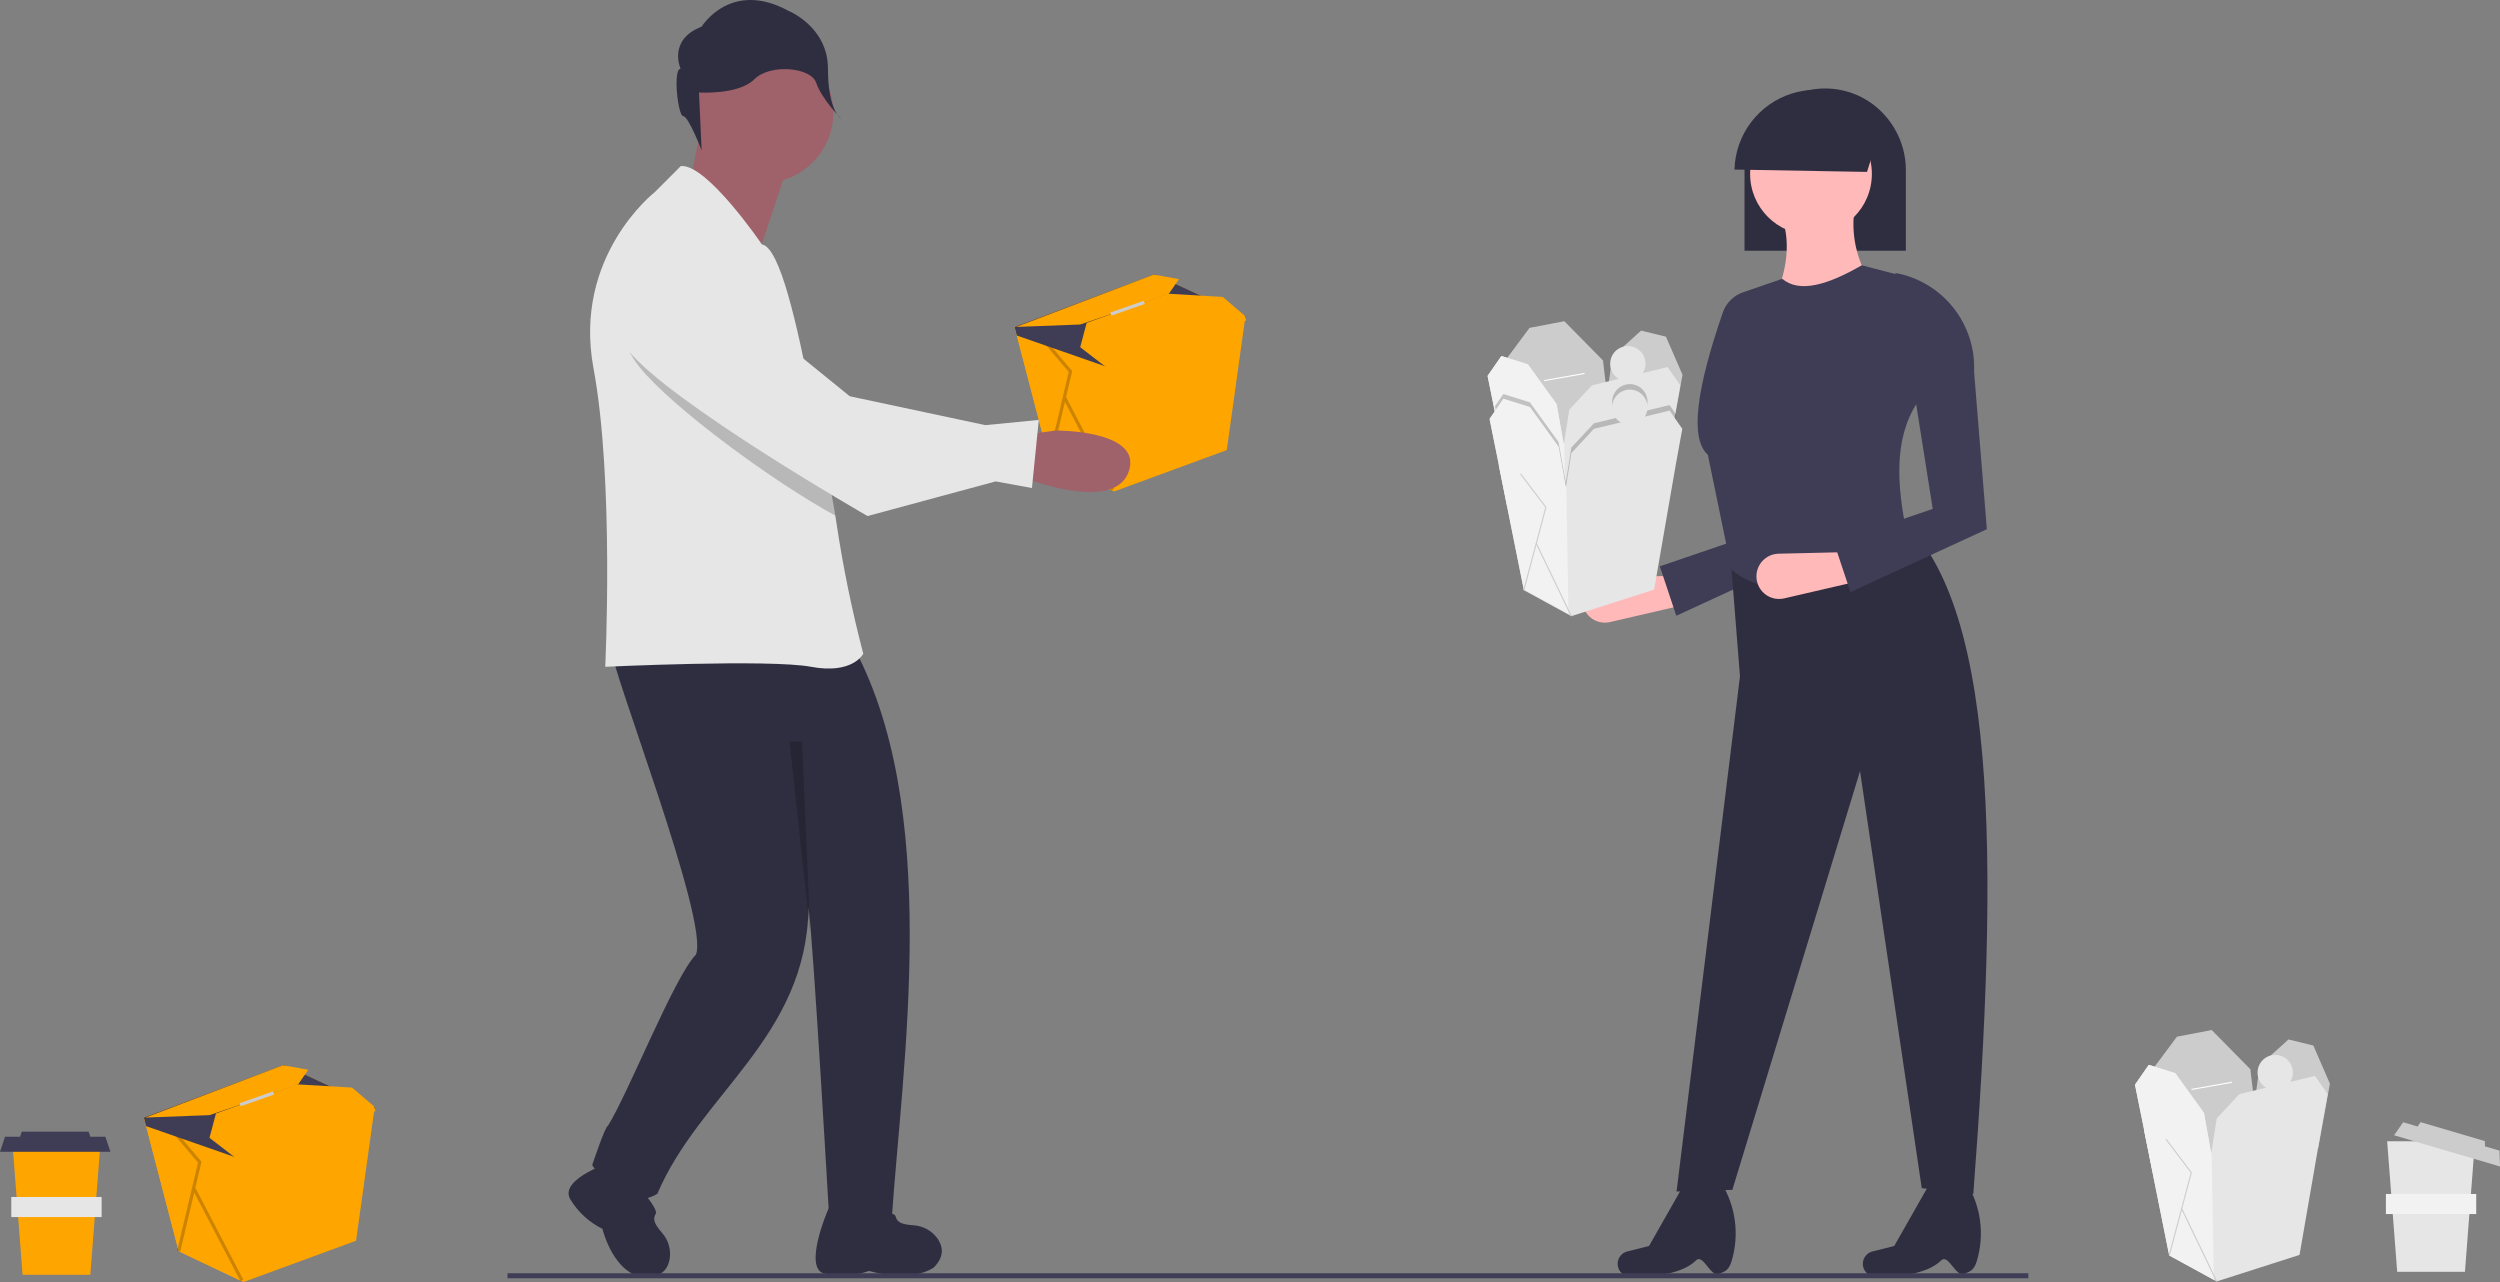 <svg width="585" height="300" viewBox="0 0 585 300" fill="none" xmlns="http://www.w3.org/2000/svg">
<rect x="0" y="0" width="585" height="300" fill="#808080" stroke="none"/>
<g clip-path="url(#clip0)">
<path d="M291.426 74.036L291.41 74.138L291.369 74.434L287.066 105.321L260.724 114.991L260.311 114.794L245.563 107.786L237.936 78.511L237.414 76.501L237.573 76.44L270.199 64.176L291.406 74.024L291.426 74.036Z" fill="#FFA500"/>
<path d="M260.311 114.794L245.563 107.786L237.414 76.501L237.573 76.44L258.829 85.412L260.311 114.794Z" fill="#FFA500"/>
<path opacity="0.2" d="M260.681 114.437L249.463 92.927L250.903 86.83L244.118 78.835L243.54 79.326L250.077 87.028L245.194 107.698L245.932 107.874L249.196 94.056L260.009 114.787L260.681 114.437Z" fill="black"/>
<path d="M291.426 74.415L291.369 74.434L258.829 85.792L237.936 78.511L237.414 76.501L237.573 76.44L270.199 64.176L291.406 74.024L291.41 74.138L291.426 74.415Z" fill="#3F3D56"/>
<path d="M259.397 86.36L252.764 81.241L254.28 75.553L273.232 68.727L286.119 69.485L291.236 73.846L291.615 74.984L259.397 86.36Z" fill="#FFA500"/>
<path d="M237.793 76.501L252.764 75.932L260.875 73.178L273.52 68.727L275.885 65.314L269.984 64.257L237.793 76.501Z" fill="#FFA500"/>
<path d="M267.621 70.399L259.815 73.139L260.066 73.855L267.872 71.114L267.621 70.399Z" fill="#CCCCCC"/>
<path d="M164.799 26.05L161.139 44.357L178.217 57.172L186.147 33.373L164.799 26.05Z" fill="#9F616A"/>
<path d="M178.522 42.832C187.617 42.832 194.991 35.455 194.991 26.355C194.991 17.256 187.617 9.879 178.522 9.879C169.427 9.879 162.054 17.256 162.054 26.355C162.054 35.455 169.427 42.832 178.522 42.832Z" fill="#9F616A"/>
<path d="M142.841 151.196C142.916 156.512 166.057 215.674 162.844 223.377C157.779 228.557 146.885 256.126 142.23 263.481C141.621 263.481 138.571 272.634 138.571 272.634C138.571 272.634 145.89 284.229 153.82 279.347C163.79 255.886 188.759 242.8 189.201 212.222C190.406 221.882 193.963 283.885 193.963 283.885C193.963 283.885 193.281 284.175 208.643 285.648C211.027 249.661 220.773 188.438 198.954 149.975C192.246 146.924 142.841 151.196 142.841 151.196Z" fill="#2F2E41"/>
<path d="M193.962 282.678C193.249 284.05 188.135 296.714 192.789 297.984C198.156 299.449 203.358 297.397 203.358 297.397C203.358 297.397 212.753 300.334 218.502 296.601C221.185 293.916 220.576 291.476 219.295 289.706C218.644 288.834 217.811 288.115 216.854 287.599C215.897 287.083 214.838 286.782 213.753 286.717C210.835 286.509 209.909 285.968 209.575 284.631C209.087 282.678 193.962 282.678 193.962 282.678Z" fill="#2F2E41"/>
<path d="M143.776 271.62C143.776 271.62 130.666 275.761 133.426 280.594C135.218 283.588 137.836 286.003 140.964 287.548C140.964 287.548 143.698 298.825 151.288 298.825C155.083 298.825 156.376 296.668 156.721 294.511C156.877 293.434 156.797 292.336 156.485 291.294C156.173 290.252 155.637 289.29 154.915 288.477C152.999 286.265 152.726 285.227 153.435 284.045C154.47 282.319 143.776 271.62 143.776 271.62Z" fill="#2F2E41"/>
<path d="M202.008 152.982C202.008 152.982 199.565 157.864 189.806 156.031C180.048 154.204 141.623 156.031 141.623 156.031C141.623 156.031 143.755 112.401 138.876 86.159C133.996 59.917 153.208 44.966 153.208 44.966L159.309 38.863C165.41 38.258 178.292 57.197 178.292 57.197C182.531 57.908 186.489 75.937 189.865 92.997C190.065 93.972 190.253 94.936 190.44 95.899C191.996 103.853 194.163 112.706 195.461 120.654C195.555 121.218 195.643 121.776 195.725 122.335C197.267 132.656 199.365 142.887 202.008 152.982Z" fill="#E6E6E6"/>
<path d="M159.256 16.096C159.256 16.096 156.177 9.319 164.183 6.238C164.183 6.238 170.957 -4.852 184.504 2.541C184.504 2.541 193.741 6.238 193.741 16.096C193.741 25.954 196.82 27.802 196.82 27.802C196.82 27.802 192.235 23.096 191.004 19.399C189.772 15.702 180.194 14.864 176.499 18.56C172.804 22.257 163.567 21.641 163.567 21.641L164.183 35.195C164.183 35.195 161.104 27.186 159.872 27.186C158.641 27.186 157.409 16.096 159.256 16.096Z" fill="#2F2E41"/>
<path opacity="0.2" d="M195.461 120.654C180.911 112.741 157.342 95.388 149.738 86C139.715 73.634 150.648 64.235 150.648 64.235C163.043 56.41 177.863 83.257 177.863 83.257L189.865 92.997C190.065 93.972 190.253 94.936 190.44 95.899C191.996 103.853 194.163 112.706 195.461 120.654Z" fill="black"/>
<path d="M238.895 111.535C238.895 111.535 260.527 120.321 264.087 110.445C267.647 100.568 247.009 100.738 247.009 100.738L238.906 101.887L238.895 111.535Z" fill="#9F616A"/>
<path d="M147.876 60.216C147.876 60.216 136.948 69.621 146.964 81.983C156.979 94.345 203.009 120.757 203.009 120.757L232.992 112.648L241.477 114.201L243.077 98.263L230.577 99.484L198.845 92.725L178.612 76.299C178.612 76.299 160.267 52.395 147.876 60.216Z" fill="#E6E6E6"/>
<path opacity="0.2" d="M187.685 173.513L189.597 218.207L184.749 173.513H187.685Z" fill="black"/>
<path d="M394.095 141.541L376.739 145.565C375.397 145.876 373.986 145.651 372.806 144.938C371.626 144.225 370.771 143.08 370.422 141.746C370.22 140.973 370.195 140.163 370.349 139.379C370.504 138.594 370.834 137.855 371.315 137.216C371.796 136.578 372.415 136.056 373.126 135.691C373.837 135.326 374.622 135.127 375.421 135.108L392.185 134.718L394.095 141.541Z" fill="#FFB9B9"/>
<path d="M392.252 144.089L388.397 132.52L411.506 124.623L405.372 70.585C416.415 72.594 421.67 81.282 421.178 92.5L424.167 129.374L392.252 144.089Z" fill="#3F3D56"/>
<path d="M408.218 58.672H445.972V39.887C445.985 34.814 443.998 29.94 440.442 26.324C438.706 24.542 436.63 23.127 434.337 22.162C432.044 21.196 429.581 20.701 427.094 20.704C422.126 20.713 417.362 22.678 413.83 26.174C410.299 29.67 408.285 34.416 408.224 39.386C408.221 39.557 408.218 39.721 408.218 39.887L408.218 58.672Z" fill="#2F2E41"/>
<path d="M461.757 279.412L449.689 278.027L435.247 180.442L405.372 278.423L392.315 278.818L407.153 158.273L404.977 130.759L441.973 119.081C468.177 137.382 467.634 202.022 461.757 279.412Z" fill="#2F2E41"/>
<path d="M423.772 54.948C431.639 54.948 438.017 48.567 438.017 40.696C438.017 32.825 431.639 26.445 423.772 26.445C415.905 26.445 409.527 32.825 409.527 40.696C409.527 48.567 415.905 54.948 423.772 54.948Z" fill="#FFB9B9"/>
<path d="M438.017 66.429L413.88 72.763C417.946 64.938 419.248 57.634 417.045 50.989L434.06 48.218C432.966 54.572 434.385 61.102 438.017 66.429Z" fill="#FFB9B9"/>
<path d="M446.128 124.425C432.59 133.039 416.82 142.934 405.175 133.332L399.635 106.413C395.232 102.489 397.185 90.382 403.137 73.125C403.515 72.029 404.137 71.034 404.957 70.215C405.776 69.396 406.771 68.775 407.866 68.398L417.045 65.241C421.113 68.664 427.781 66.622 435.642 62.074L444.743 64.449L448.7 94.14C442.988 102.702 443.986 114.103 446.128 124.425Z" fill="#3F3D56"/>
<path d="M434.85 135.999L417.495 140.022C416.152 140.333 414.741 140.109 413.561 139.396C412.382 138.683 411.527 137.538 411.177 136.204C410.975 135.43 410.95 134.621 411.105 133.836C411.26 133.052 411.59 132.313 412.071 131.674C412.552 131.035 413.171 130.514 413.882 130.149C414.593 129.784 415.377 129.584 416.176 129.566L432.941 129.176L434.85 135.999Z" fill="#FFB9B9"/>
<path d="M459.66 298.069C457.633 298.995 455.935 293.258 454.225 294.939C449.443 299.641 437.971 298.587 437.971 298.587C437.585 298.464 437.229 298.263 436.924 297.997C436.619 297.732 436.37 297.407 436.194 297.042C436.018 296.678 435.918 296.282 435.899 295.877C435.881 295.473 435.944 295.069 436.086 294.69C436.256 294.236 436.534 293.831 436.895 293.508C437.257 293.186 437.691 292.956 438.16 292.838L443.246 291.566L451.232 277.515L459.935 276.413L460.155 276.773C461.837 279.486 462.922 282.527 463.337 285.692C463.752 288.858 463.487 292.076 462.56 295.131C461.836 297.451 460.851 297.525 459.66 298.069Z" fill="#2F2E41"/>
<path d="M402.286 298.069C400.259 298.995 398.561 293.258 396.851 294.939C392.069 299.641 380.596 298.587 380.596 298.587C380.211 298.464 379.855 298.263 379.55 297.997C379.245 297.732 378.996 297.407 378.82 297.042C378.644 296.678 378.544 296.282 378.525 295.877C378.506 295.473 378.57 295.069 378.712 294.69C378.882 294.236 379.16 293.831 379.521 293.508C379.882 293.186 380.317 292.956 380.786 292.838L385.872 291.566L393.858 277.515L402.561 276.413L402.781 276.773C404.463 279.486 405.548 282.527 405.963 285.692C406.377 288.858 406.112 292.076 405.186 295.131C404.462 297.451 403.477 297.525 402.286 298.069Z" fill="#2F2E41"/>
<path d="M440.471 28.809L436.883 40.229L405.866 39.678C405.972 35.682 407.322 31.819 409.729 28.629C412.136 25.439 415.479 23.081 419.29 21.884C423.102 20.687 427.192 20.71 430.989 21.952C434.787 23.194 438.102 25.591 440.471 28.809H440.471Z" fill="#2F2E41"/>
<path d="M433.008 138.547L429.153 126.978L452.261 119.081L443.52 63.872C448.86 64.843 453.667 67.717 457.052 71.961C460.437 76.205 462.171 81.533 461.933 86.957L464.923 123.831L433.008 138.547Z" fill="#3F3D56"/>
<path d="M377.815 107.357L353.78 112.528L348.87 88.869L357.915 76.717L366.055 75.165L375.101 84.344L377.815 107.357Z" fill="#CCCCCC"/>
<path d="M366.702 108.388H352.228L350.255 98.642L348.095 87.962L351.324 83.31L357.53 85.248L364.248 94.559L365.933 104.047L366.05 104.723L366.702 108.388Z" fill="#E6E6E6"/>
<path d="M390.995 102.702L374.326 104.641L377.298 83.439L384.017 77.363L389.832 78.785L393.709 87.706L390.995 102.702Z" fill="#CCCCCC"/>
<path d="M393.189 90.159L391.639 98.695L386.601 127.78L367.219 133.99L366.549 133.625L356.104 127.909L350.226 98.631L350.255 98.642L365.798 104.899L365.933 104.047L366.027 103.43L367.219 95.852L372.515 90.159L390.218 85.894L393.189 90.159Z" fill="#E6E6E6"/>
<path d="M380.916 89.257C383.199 89.257 385.051 87.405 385.051 85.12C385.051 82.835 383.199 80.983 380.916 80.983C378.632 80.983 376.781 82.835 376.781 85.12C376.781 87.405 378.632 89.257 380.916 89.257Z" fill="#E6E6E6"/>
<path d="M370.749 87.255L361.317 88.936L361.362 89.19L370.795 87.51L370.749 87.255Z" fill="white"/>
<path d="M366.549 133.625L356.104 127.909L350.226 98.631L350.255 98.642L348.095 87.962L351.324 83.31L357.53 85.248L364.248 94.559L365.933 104.047L366.027 103.43L366.05 104.723L366.115 108.388L366.549 133.625Z" fill="#F2F2F2"/>
<path d="M356.231 127.946L355.981 127.879L361.133 108.548L355.233 100.766L355.44 100.61L361.416 108.492L356.231 127.946Z" fill="#CCCCCC"/>
<path d="M359.14 116.91L358.907 117.022L367.102 134.045L367.335 133.932L359.14 116.91Z" fill="#CCCCCC"/>
<path opacity="0.2" d="M392.172 96.924L391.202 102.288L391.152 102.293L386.808 127.368L367.425 133.574L367.309 133.629L367.232 133.468L356.313 127.498L356.187 127.464L356.255 127.211L350.433 98.215L350.463 98.227L349.818 95.044L350.3 94.35L351.79 92.204L357.993 94.143L364.712 103.451L364.81 104.004L365.516 107.976L365.799 109.571L366.397 112.942L366.965 109.321L367.17 108.017L367.684 104.744L372.982 99.055L375.337 98.488L376.977 98.092L379.233 97.549C378.534 97.124 377.976 96.5 377.631 95.757C377.286 95.014 377.169 94.186 377.295 93.376C377.422 92.567 377.785 91.813 378.34 91.21C378.895 90.608 379.616 90.184 380.412 89.992C381.208 89.8 382.044 89.849 382.812 90.132C383.58 90.416 384.247 90.921 384.728 91.584C385.209 92.248 385.482 93.038 385.513 93.857C385.544 94.676 385.331 95.485 384.902 96.183L390.685 94.789L392.11 96.836L392.172 96.924Z" fill="black"/>
<path d="M367.167 118.577H352.694L348.56 98.15L351.79 93.496L357.992 95.435L364.712 104.744L367.167 118.577Z" fill="#E6E6E6"/>
<path d="M387.067 137.97L367.684 144.175L356.571 138.099L350.692 108.816L366.263 115.086L367.684 106.037L372.982 100.348L390.685 96.082L393.657 100.348L392.106 108.881L387.067 137.97Z" fill="#E6E6E6"/>
<path d="M381.381 99.443C383.665 99.443 385.516 97.591 385.516 95.306C385.516 93.022 383.665 91.169 381.381 91.169C379.097 91.169 377.246 93.022 377.246 95.306C377.246 97.591 379.097 99.443 381.381 99.443Z" fill="#E6E6E6"/>
<path d="M367.025 143.612L356.579 137.896L350.702 108.617L350.731 108.629L348.57 97.949L351.8 93.296L358.006 95.235L364.723 104.546L366.408 114.034L366.502 113.417L366.526 114.709L366.59 118.375L367.025 143.612Z" fill="#F2F2F2"/>
<path d="M356.696 138.132L356.446 138.065L361.599 118.734L355.698 110.952L355.905 110.796L361.881 118.679L356.696 138.132Z" fill="#CCCCCC"/>
<path d="M359.605 127.096L359.372 127.208L367.568 144.231L367.8 144.119L359.605 127.096Z" fill="#CCCCCC"/>
<path d="M529.303 273.223L505.269 278.394L500.358 254.735L509.404 242.583L517.544 241.031L526.589 250.21L529.303 273.223Z" fill="#CCCCCC"/>
<path d="M518.191 274.254H503.717L501.744 264.508L499.583 253.828L502.813 249.176L509.019 251.114L515.736 260.426L517.421 269.913L517.539 270.589L518.191 274.254Z" fill="#E6E6E6"/>
<path d="M542.483 268.568L525.814 270.508L528.787 249.306L535.506 243.23L541.32 244.651L545.197 253.572L542.483 268.568Z" fill="#CCCCCC"/>
<path d="M544.678 256.026L543.128 264.561L538.09 293.646L518.707 299.856L518.038 299.492L507.592 293.776L501.715 264.497L501.744 264.508L517.286 270.765L517.421 269.913L517.515 269.296L518.707 261.718L524.004 256.026L541.707 251.761L544.678 256.026Z" fill="#E6E6E6"/>
<path d="M532.404 255.123C534.688 255.123 536.539 253.271 536.539 250.986C536.539 248.701 534.688 246.849 532.404 246.849C530.121 246.849 528.269 248.701 528.269 250.986C528.269 253.271 530.121 255.123 532.404 255.123Z" fill="#E6E6E6"/>
<path d="M522.238 253.122L512.805 254.802L512.851 255.057L522.284 253.376L522.238 253.122Z" fill="white"/>
<path d="M518.038 299.491L507.592 293.776L501.715 264.497L501.744 264.508L499.583 253.828L502.813 249.176L509.019 251.114L515.736 260.426L517.421 269.913L517.515 269.296L517.539 270.589L517.603 274.254L518.038 299.491Z" fill="#F2F2F2"/>
<path d="M507.72 293.812L507.47 293.746L512.622 274.414L506.722 266.632L506.928 266.476L512.904 274.358L507.72 293.812Z" fill="#CCCCCC"/>
<path d="M510.629 282.776L510.396 282.888L518.591 299.911L518.824 299.799L510.629 282.776Z" fill="#CCCCCC"/>
<path d="M576.796 297.6H560.942L558.594 267.052H579.144L576.796 297.6Z" fill="#E6E6E6"/>
<path d="M579.438 279.389H558.3V284.089H579.438V279.389Z" fill="#F2F2F2"/>
<path d="M584.869 269.245L581.489 268.249L581.446 267.012L566.426 262.585L565.719 263.601L562.34 262.606L560.218 265.655L585 272.958L584.869 269.245Z" fill="#CCCCCC"/>
<path d="M87.679 259.044L87.664 259.147L87.622 259.443L83.32 290.33L56.977 300L56.565 299.803L41.816 292.795L34.19 263.519L33.667 261.509L33.827 261.449L66.453 249.185L87.66 259.033L87.679 259.044Z" fill="#FFA500"/>
<path d="M56.565 299.803L41.816 292.795L33.667 261.509L33.827 261.449L55.083 270.421L56.565 299.803Z" fill="#FFA500"/>
<path opacity="0.2" d="M56.934 299.445L45.716 277.936L47.157 271.839L40.371 263.843L39.793 264.334L46.331 272.037L41.447 292.708L42.185 292.882L45.45 279.065L56.262 299.796L56.934 299.445Z" fill="black"/>
<path d="M87.679 259.424L87.622 259.443L55.083 270.8L34.19 263.519L33.667 261.509L33.827 261.449L66.453 249.185L87.66 259.033L87.664 259.147L87.679 259.424Z" fill="#3F3D56"/>
<path d="M55.651 271.369L49.018 266.25L50.534 260.561L69.485 253.736L82.372 254.494L87.489 258.855L87.868 259.993L55.651 271.369Z" fill="#FFA500"/>
<path d="M34.046 261.509L49.018 260.941L57.128 258.186L69.773 253.736L72.139 250.322L66.238 249.266L34.046 261.509Z" fill="#FFA500"/>
<path d="M63.875 255.407L56.068 258.148L56.319 258.864L64.126 256.123L63.875 255.407Z" fill="#CCCCCC"/>
<path d="M21.138 298.303H5.284L2.936 267.755H23.487L21.138 298.303Z" fill="#FFA500"/>
<path d="M23.78 280.091H2.642V284.791H23.78V280.091Z" fill="#E6E6E6"/>
<path d="M24.661 265.992H21.138L20.746 264.817H5.089L4.697 265.992H1.174L0 269.517H25.835L24.661 265.992Z" fill="#3F3D56"/>
<path d="M474.629 297.942H118.75V299.117H474.629V297.942Z" fill="#3F3D56"/>
</g>
<defs>
<clipPath id="clip0">
<rect width="585" height="300" fill="white"/>
</clipPath>
</defs>
</svg>
